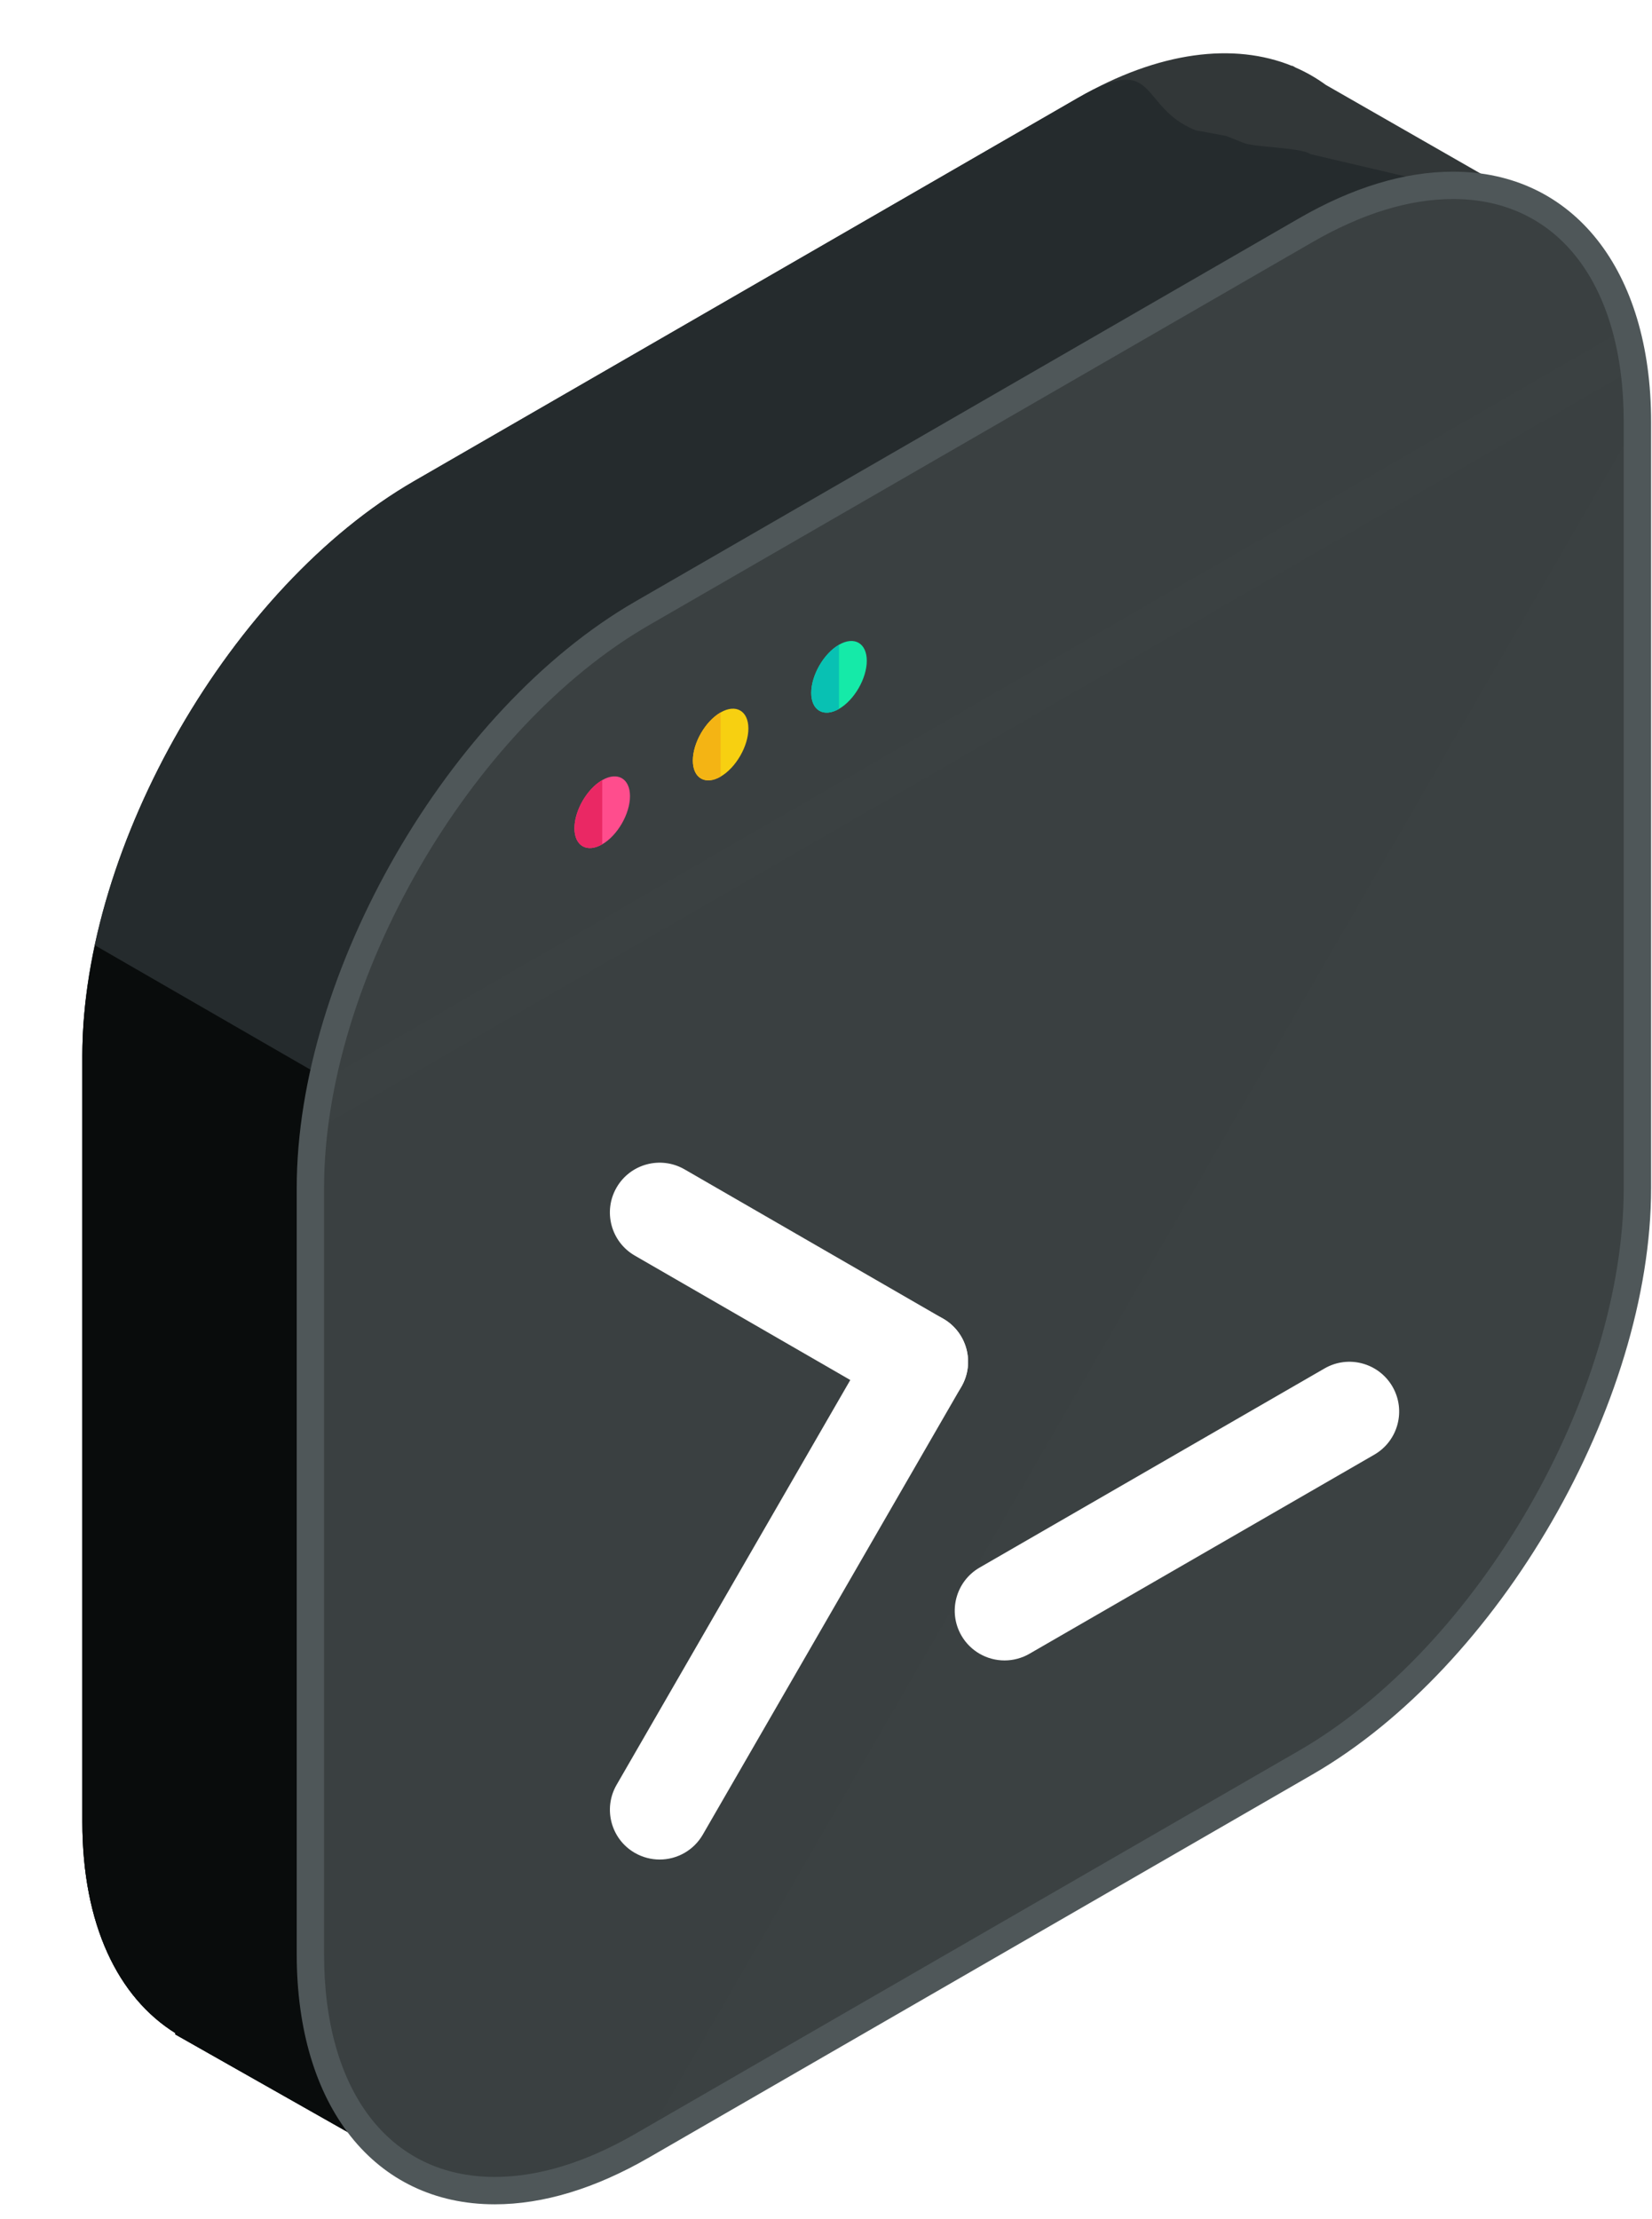 <svg width="341" height="458" viewBox="0 0 341 458" fill="none" xmlns="http://www.w3.org/2000/svg">
<g filter="url(#filter0_d_123_36)">
<g filter="url(#filter1_d_123_36)">
<path d="M301.121 31.988L256.652 6.514C254.707 5.095 252.612 3.893 250.405 2.931L249.749 2.56L249.721 2.616C237.757 -2.248 222.304 -0.489 205.445 9.241L68.474 88.308C30.813 110.053 0 163.427 0 206.916V365.064C0 386.269 7.364 401.309 19.242 408.691L19.127 408.899L68.55 436.899L96.342 388.512L205.445 325.526C243.099 303.784 273.919 250.41 273.919 206.918V79.344L301.121 31.988Z" fill="#323738"/>
<path d="M301.122 31.988L253.52 20.822C251.574 19.407 241.854 19.441 239.638 18.474L236.11 17.062L229.756 15.883C217.792 11.02 222.305 -0.493 205.446 9.237L68.475 88.308C30.814 110.053 0.001 163.427 0.001 206.916V365.064C0.001 386.269 7.365 401.309 19.243 408.691L19.128 408.899L68.551 436.899L96.343 388.512L205.446 325.526C243.1 303.784 273.92 250.41 273.92 206.918V79.344L301.122 31.988Z" fill="#252B2D"/>
<path d="M2.609 184.133C0.947 191.875 0 199.545 0 206.916V365.064C0 386.269 7.364 401.309 19.242 408.691L19.127 408.899L68.55 436.899L96.342 388.512L205.445 325.526C211.842 321.835 218.027 317.166 223.907 311.842L2.609 184.133Z" fill="#090C0C"/>
<path d="M115.548 115.604C77.888 137.349 47.068 190.723 47.068 234.212V392.36C47.068 435.849 77.888 453.64 115.548 431.894L252.51 352.824C290.17 331.078 320.99 277.707 320.99 234.212V76.07C320.99 32.578 290.17 14.794 252.51 36.536L115.548 115.604Z" fill="#3B4142"/>
<path opacity="0.2" d="M320.99 76.07C320.99 32.578 290.17 14.794 252.51 36.536L115.548 115.603C77.888 137.348 47.068 190.722 47.068 234.211V392.359C47.068 435.848 77.888 453.639 115.548 431.893" fill="#383E3F"/>
<path d="M48.011 222.331L320.058 65.268C320.491 61.976 320.762 58.719 320.879 55.507L47.186 213.524C47.304 216.597 47.581 219.535 48.011 222.331Z" fill="#3B4142"/>
<path d="M85.127 444H85.12C60.29 444 44.248 423.729 44.248 392.36V234.212C44.248 189.714 75.595 135.407 114.129 113.162L251.098 34.088C262.201 27.678 272.913 24.434 282.934 24.434C307.763 24.434 323.814 44.706 323.814 76.071V234.215C323.814 278.719 292.459 333.023 253.925 355.268L116.957 434.343C105.853 440.747 95.148 444 85.127 444ZM282.937 30.081C273.919 30.081 264.157 33.074 253.928 38.974L116.957 118.049C79.979 139.402 49.891 191.511 49.891 234.211V392.359C49.891 420.727 63.389 438.348 85.12 438.348H85.127C94.146 438.348 103.9 435.355 114.129 429.455L251.098 350.38C288.075 329.03 318.163 276.915 318.163 234.214V76.07C318.166 47.703 304.67 30.081 282.937 30.081Z" fill="#4F5759"/>
<path d="M101.573 159.966C101.576 156.321 104.15 151.849 107.306 150.031C110.463 148.21 113.044 149.695 113.04 153.34C113.044 156.985 110.459 161.457 107.306 163.278C104.153 165.096 101.576 163.608 101.573 159.966Z" fill="#FF4D8D"/>
<path d="M107.31 163.278C104.153 165.093 101.58 163.608 101.576 159.966C101.58 156.321 104.153 151.849 107.31 150.031" fill="#EA2864"/>
<path d="M126.013 145.994C126.013 142.345 128.59 137.88 131.743 136.059C134.9 134.238 137.48 135.726 137.48 139.371C137.48 143.01 134.9 147.481 131.743 149.303C128.595 151.124 126.013 149.636 126.013 145.994Z" fill="#F7D011"/>
<path d="M131.748 149.303C128.595 151.124 126.018 149.636 126.018 145.994C126.018 142.345 128.595 137.88 131.748 136.059" fill="#F4B414"/>
<path d="M150.452 132.022C150.452 128.376 153.032 123.905 156.185 122.083C159.342 120.262 161.919 121.75 161.919 125.396C161.919 129.041 159.338 133.506 156.185 135.327C153.032 137.148 150.452 135.656 150.452 132.022Z" fill="#15EAA8"/>
<path d="M156.189 135.327C153.036 137.148 150.455 135.66 150.455 132.022C150.455 128.376 153.036 123.905 156.189 122.083" fill="#08C1B3"/>
<path d="M172.537 280.364C170.796 280.364 169.026 279.923 167.41 278.99L114.026 248.17C109.114 245.332 107.435 239.044 110.266 234.132C113.103 229.216 119.378 227.534 124.304 230.372L177.685 261.192C182.604 264.029 184.283 270.318 181.445 275.23C179.544 278.526 176.093 280.364 172.537 280.364Z" fill="white"/>
<path d="M119.16 372.831C117.419 372.831 115.653 372.388 114.029 371.457C109.118 368.62 107.439 362.335 110.27 357.423L163.651 264.955C166.488 260.04 172.753 258.354 177.689 261.192C182.608 264.029 184.287 270.311 181.449 275.23L128.068 367.694C127.165 369.258 125.867 370.556 124.303 371.458C122.739 372.36 120.965 372.834 119.16 372.831ZM190.36 331.737C188.554 331.739 186.78 331.266 185.215 330.364C183.651 329.462 182.352 328.163 181.449 326.599C178.618 321.687 180.297 315.402 185.216 312.565L256.398 271.47C261.317 268.619 267.599 270.318 270.437 275.23C273.267 280.149 271.589 286.43 266.67 289.268L195.487 330.363C193.928 331.263 192.16 331.737 190.36 331.737Z" fill="white"/>
</g>
</g>
<defs>
<filter id="filter0_d_123_36" x="0" y="0" width="340.813" height="458" filterUnits="userSpaceOnUse" color-interpolation-filters="sRGB">
<feFlood flood-opacity="0" result="BackgroundImageFix"/>
<feColorMatrix in="SourceAlpha" type="matrix" values="0 0 0 0 0 0 0 0 0 0 0 0 0 0 0 0 0 0 127 0" result="hardAlpha"/>
<feOffset dx="10" dy="7"/>
<feGaussianBlur stdDeviation="3.5"/>
<feComposite in2="hardAlpha" operator="out"/>
<feColorMatrix type="matrix" values="0 0 0 0 0.298 0 0 0 0 0.063 0 0 0 0 0.678 0 0 0 1 0"/>
<feBlend mode="normal" in2="BackgroundImageFix" result="effect1_dropShadow_123_36"/>
<feBlend mode="normal" in="SourceGraphic" in2="effect1_dropShadow_123_36" result="shape"/>
</filter>
<filter id="filter1_d_123_36" x="0" y="0" width="330.813" height="448" filterUnits="userSpaceOnUse" color-interpolation-filters="sRGB">
<feFlood flood-opacity="0" result="BackgroundImageFix"/>
<feColorMatrix in="SourceAlpha" type="matrix" values="0 0 0 0 0 0 0 0 0 0 0 0 0 0 0 0 0 0 127 0" result="hardAlpha"/>
<feOffset dx="7" dy="4"/>
<feComposite in2="hardAlpha" operator="out"/>
<feColorMatrix type="matrix" values="0 0 0 0 0.02 0 0 0 0 0.584 0 0 0 0 0.443 0 0 0 1 0"/>
<feBlend mode="normal" in2="BackgroundImageFix" result="effect1_dropShadow_123_36"/>
<feBlend mode="normal" in="SourceGraphic" in2="effect1_dropShadow_123_36" result="shape"/>
</filter>
</defs>
</svg>
